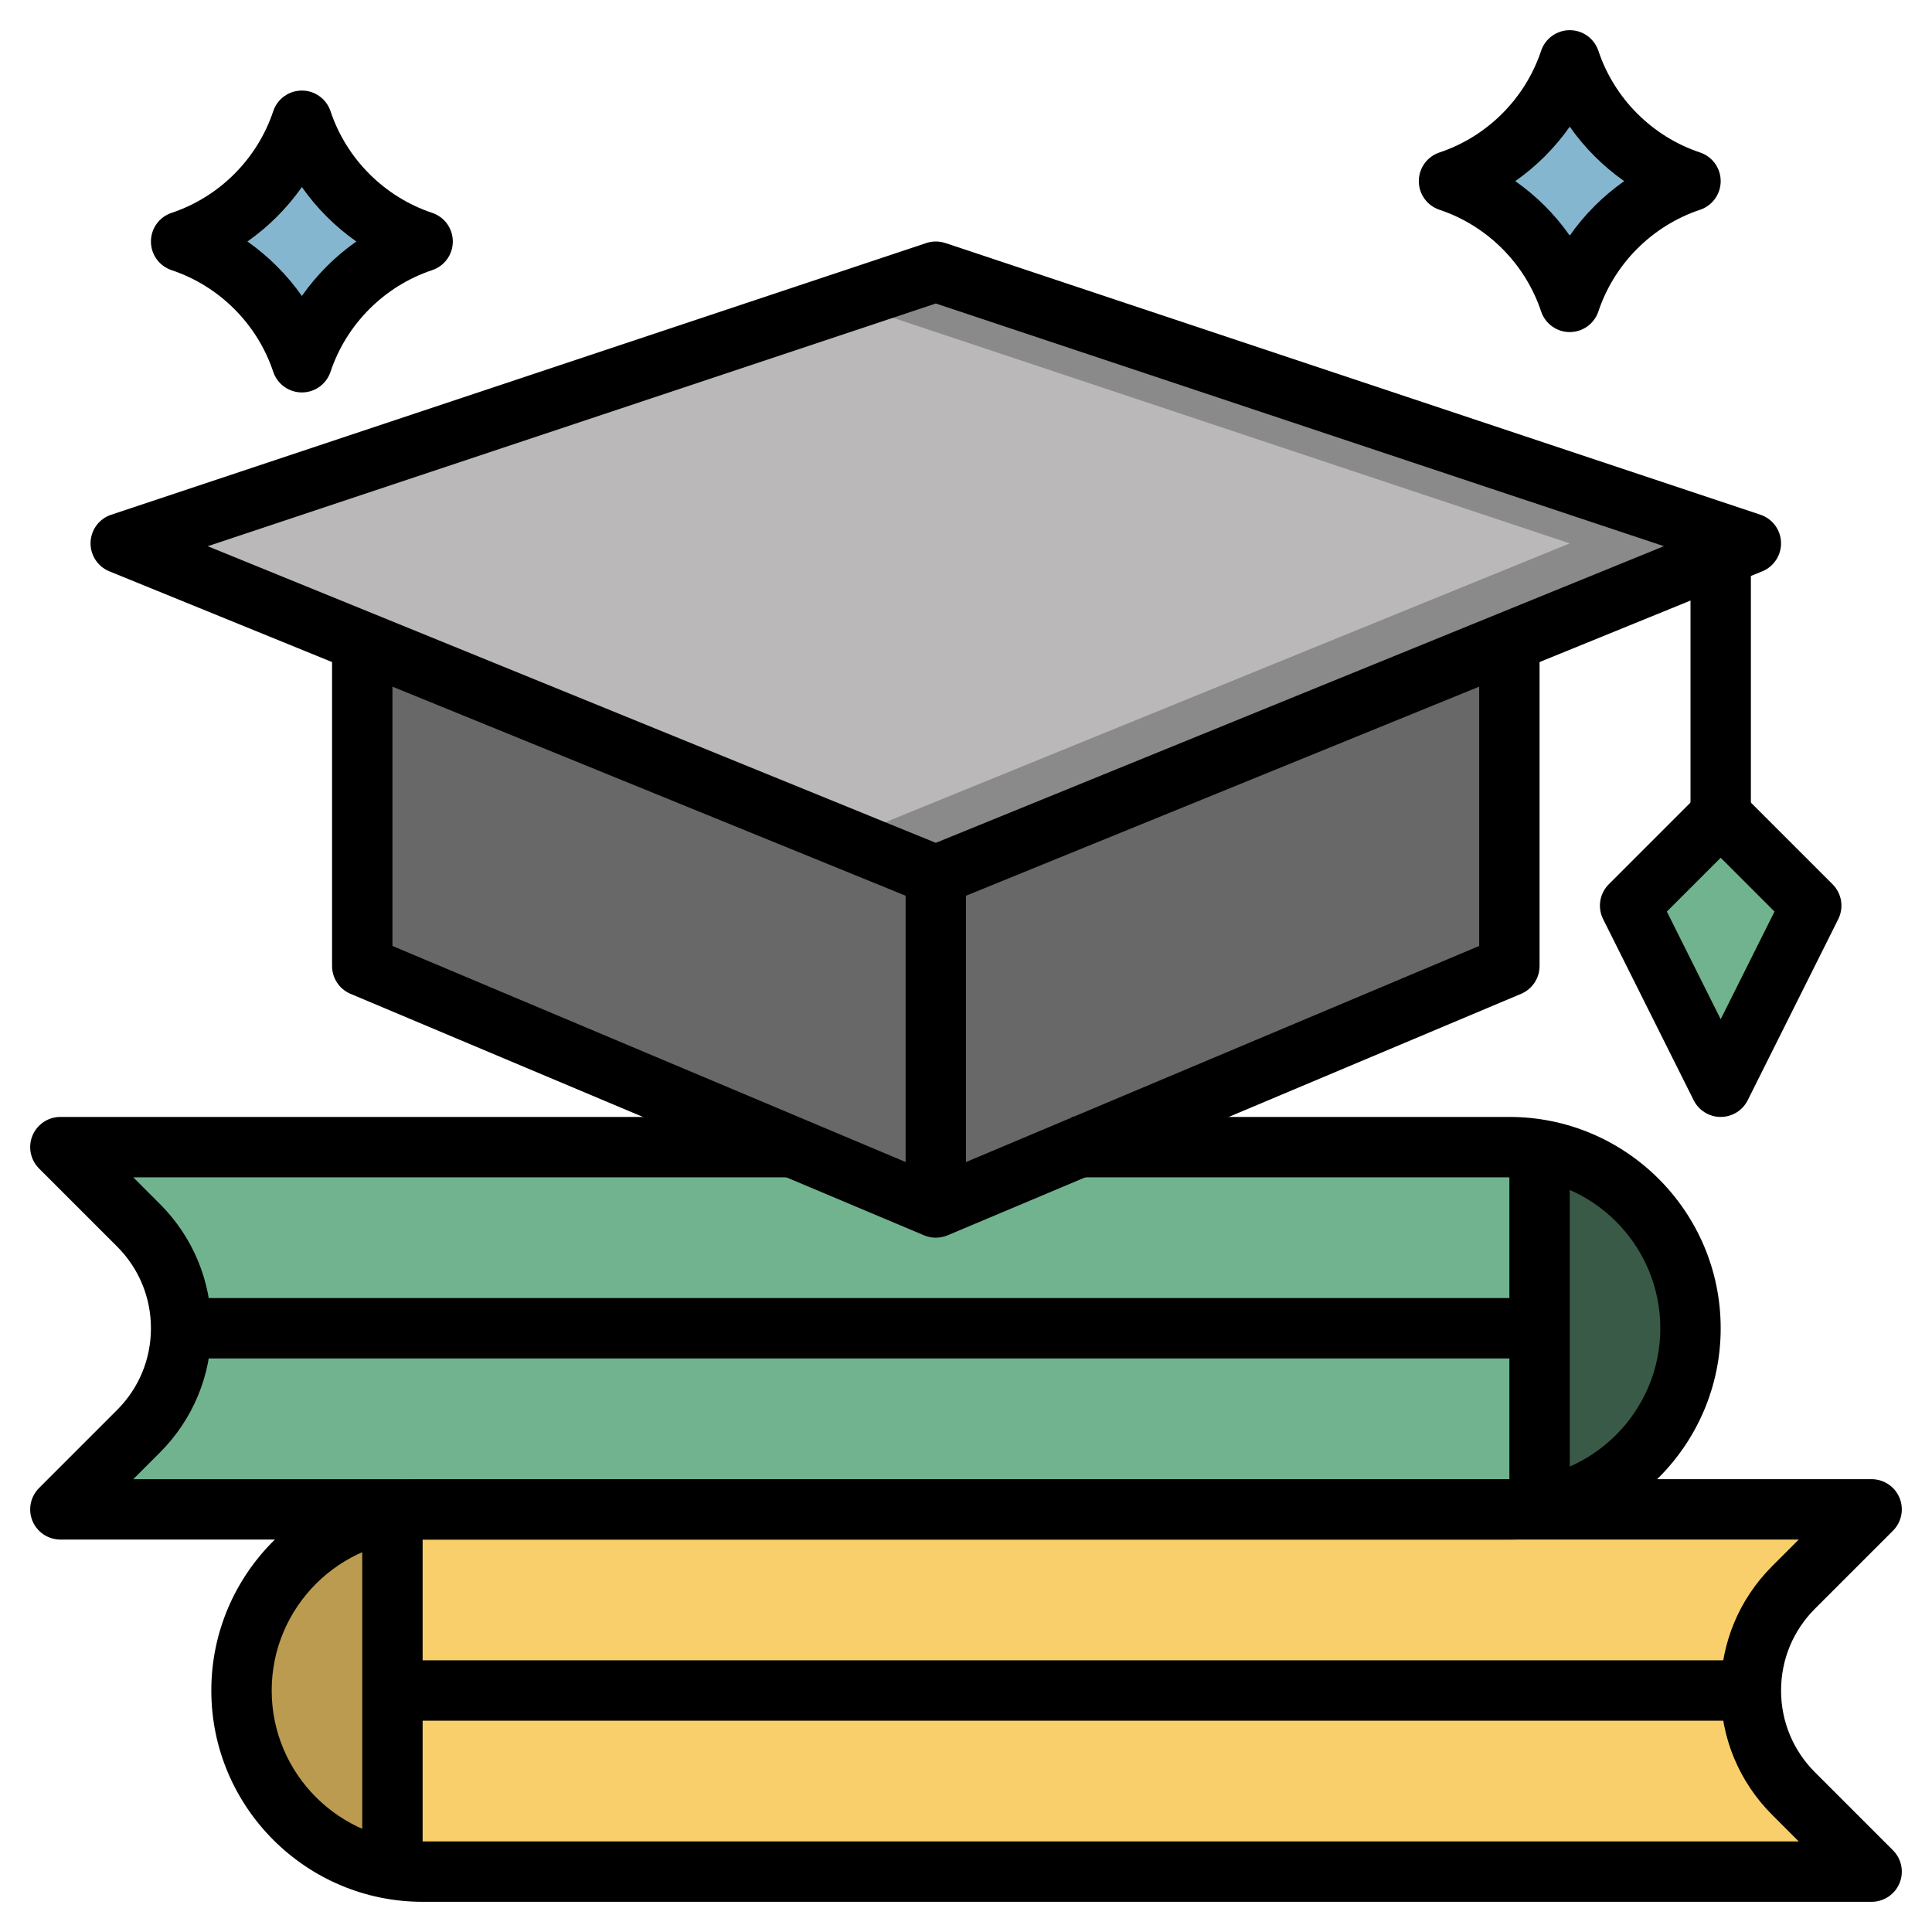<svg id="Layer_3" enable-background="new 0 0 64 64" height="512" viewBox="0 0 64 64" width="512" xmlns="http://www.w3.org/2000/svg"><path d="m57 27-3 3 3 6 3-6z" fill="#71b38e"/><path d="m2 50h48c3.314 0 6-2.686 6-6 0-3.314-2.686-6-6-6h-48l2.586 2.586c.905.905 1.414 2.133 1.414 3.414 0 1.281-.509 2.509-1.414 3.414z" fill="#71b38e"/><path d="m56 6c-1.889-.63-3.37-2.111-4-4-.63 1.889-2.111 3.37-4 4 1.889.63 3.37 2.111 4 4 .63-1.889 2.111-3.37 4-4z" fill="#85b6cf"/><path d="m14 8c-1.889-.63-3.37-2.111-4-4-.63 1.889-2.111 3.37-4 4 1.889.63 3.37 2.111 4 4 .63-1.889 2.111-3.37 4-4z" fill="#85b6cf"/><path d="m4 18 27-9 27 9-27 11z" fill="#8b8a8b"/><path d="m31 29-19-7.741v10.741l19 8 19-8v-10.741z" fill="#686868"/><path d="m4 18 24 9.778 24-9.778-24-8z" fill="#bab8b9"/><path d="m62 62h-48c-3.314 0-6-2.686-6-6 0-3.314 2.686-6 6-6h48l-2.586 2.586c-.905.905-1.414 2.133-1.414 3.414 0 1.281.509 2.509 1.414 3.414z" fill="#f8cf6a"/><path d="m13 50.09v11.82c-2.837-.477-5-2.938-5-5.91s2.163-5.433 5-5.91z" fill="#ba9b50"/><path d="m51 38.09v11.82c2.837-.477 5-2.938 5-5.91s-2.163-5.433-5-5.91z" fill="#395a47"/><path d="m50 51h-48c-.404 0-.769-.244-.924-.617-.155-.374-.069-.804.217-1.09l2.586-2.586c.723-.723 1.121-1.685 1.121-2.707s-.398-1.984-1.121-2.707l-2.586-2.586c-.286-.286-.372-.716-.217-1.09.155-.373.52-.617.924-.617h24.25v2h-21.836l.879.879c1.101 1.1 1.707 2.564 1.707 4.121s-.606 3.021-1.707 4.121l-.879.879h45.586c2.757 0 5-2.243 5-5s-2.243-5-5-5h-14.5v-2h14.5c3.86 0 7 3.14 7 7s-3.14 7-7 7z"/><path d="m62 63h-48c-3.86 0-7-3.14-7-7s3.14-7 7-7h48c.404 0 .769.244.924.617.155.374.069.804-.217 1.09l-2.586 2.586c-.723.723-1.121 1.685-1.121 2.707s.398 1.984 1.121 2.707l2.586 2.586c.286.286.372.716.217 1.09-.155.373-.52.617-.924.617zm-48-12c-2.757 0-5 2.243-5 5s2.243 5 5 5h45.586l-.879-.879c-1.101-1.1-1.707-2.564-1.707-4.121s.606-3.021 1.707-4.121l.879-.879z"/><path d="m12 50h2v12h-2z"/><path d="m13 55h45v2h-45z"/><path d="m50 38h2v12h-2z"/><path d="m6 43h45v2h-45z"/><path d="m31 30c-.128 0-.256-.024-.377-.074l-27-11c-.388-.158-.636-.54-.623-.959.014-.418.286-.784.683-.916l27-9c.206-.068.427-.068.633 0l27 9c.397.132.669.498.683.916s-.235.801-.622.959l-27 11c-.121.05-.249.074-.377.074zm-24.119-11.906 24.119 9.826 24.119-9.827-24.119-8.039z"/><path d="m31 41c-.132 0-.264-.026-.388-.078l-19-8c-.371-.156-.612-.52-.612-.922v-11h2v10.336l18 7.579 18-7.579v-10.336h2v11c0 .402-.241.766-.612.922l-19 8c-.124.052-.256.078-.388.078z"/><path d="m57 37c-.379 0-.725-.214-.895-.553l-3-6c-.192-.385-.117-.85.188-1.154l3-3c.391-.391 1.023-.391 1.414 0l3 3c.304.304.38.769.188 1.154l-3 6c-.17.339-.516.553-.895.553zm-1.783-6.803 1.783 3.567 1.783-3.567-1.783-1.783z"/><path d="m56 18h2v9h-2z"/><path d="m52 11c-.431 0-.812-.275-.949-.684-.527-1.582-1.786-2.84-3.367-3.367-.409-.137-.684-.518-.684-.949s.275-.812.684-.949c1.582-.527 2.84-1.786 3.367-3.367.137-.409.518-.684.949-.684s.812.275.949.684c.527 1.582 1.786 2.84 3.367 3.367.409.137.684.518.684.949s-.275.812-.684.949c-1.582.527-2.84 1.786-3.367 3.367-.137.409-.518.684-.949.684zm-1.804-5c.701.492 1.312 1.103 1.804 1.804.492-.701 1.103-1.312 1.804-1.804-.701-.492-1.312-1.103-1.804-1.804-.492.701-1.103 1.312-1.804 1.804z"/><path d="m10 13c-.431 0-.812-.275-.949-.684-.527-1.582-1.786-2.84-3.367-3.367-.409-.137-.684-.518-.684-.949s.275-.812.684-.949c1.582-.527 2.84-1.786 3.367-3.367.137-.409.518-.684.949-.684s.812.275.949.684c.527 1.582 1.786 2.84 3.367 3.367.409.137.684.518.684.949s-.275.812-.684.949c-1.582.527-2.84 1.786-3.367 3.367-.137.409-.518.684-.949.684zm-1.804-5c.701.492 1.312 1.103 1.804 1.804.492-.701 1.103-1.312 1.804-1.804-.701-.492-1.312-1.103-1.804-1.804-.492.701-1.103 1.312-1.804 1.804z"/><path d="m30 29h2v11h-2z"/></svg>